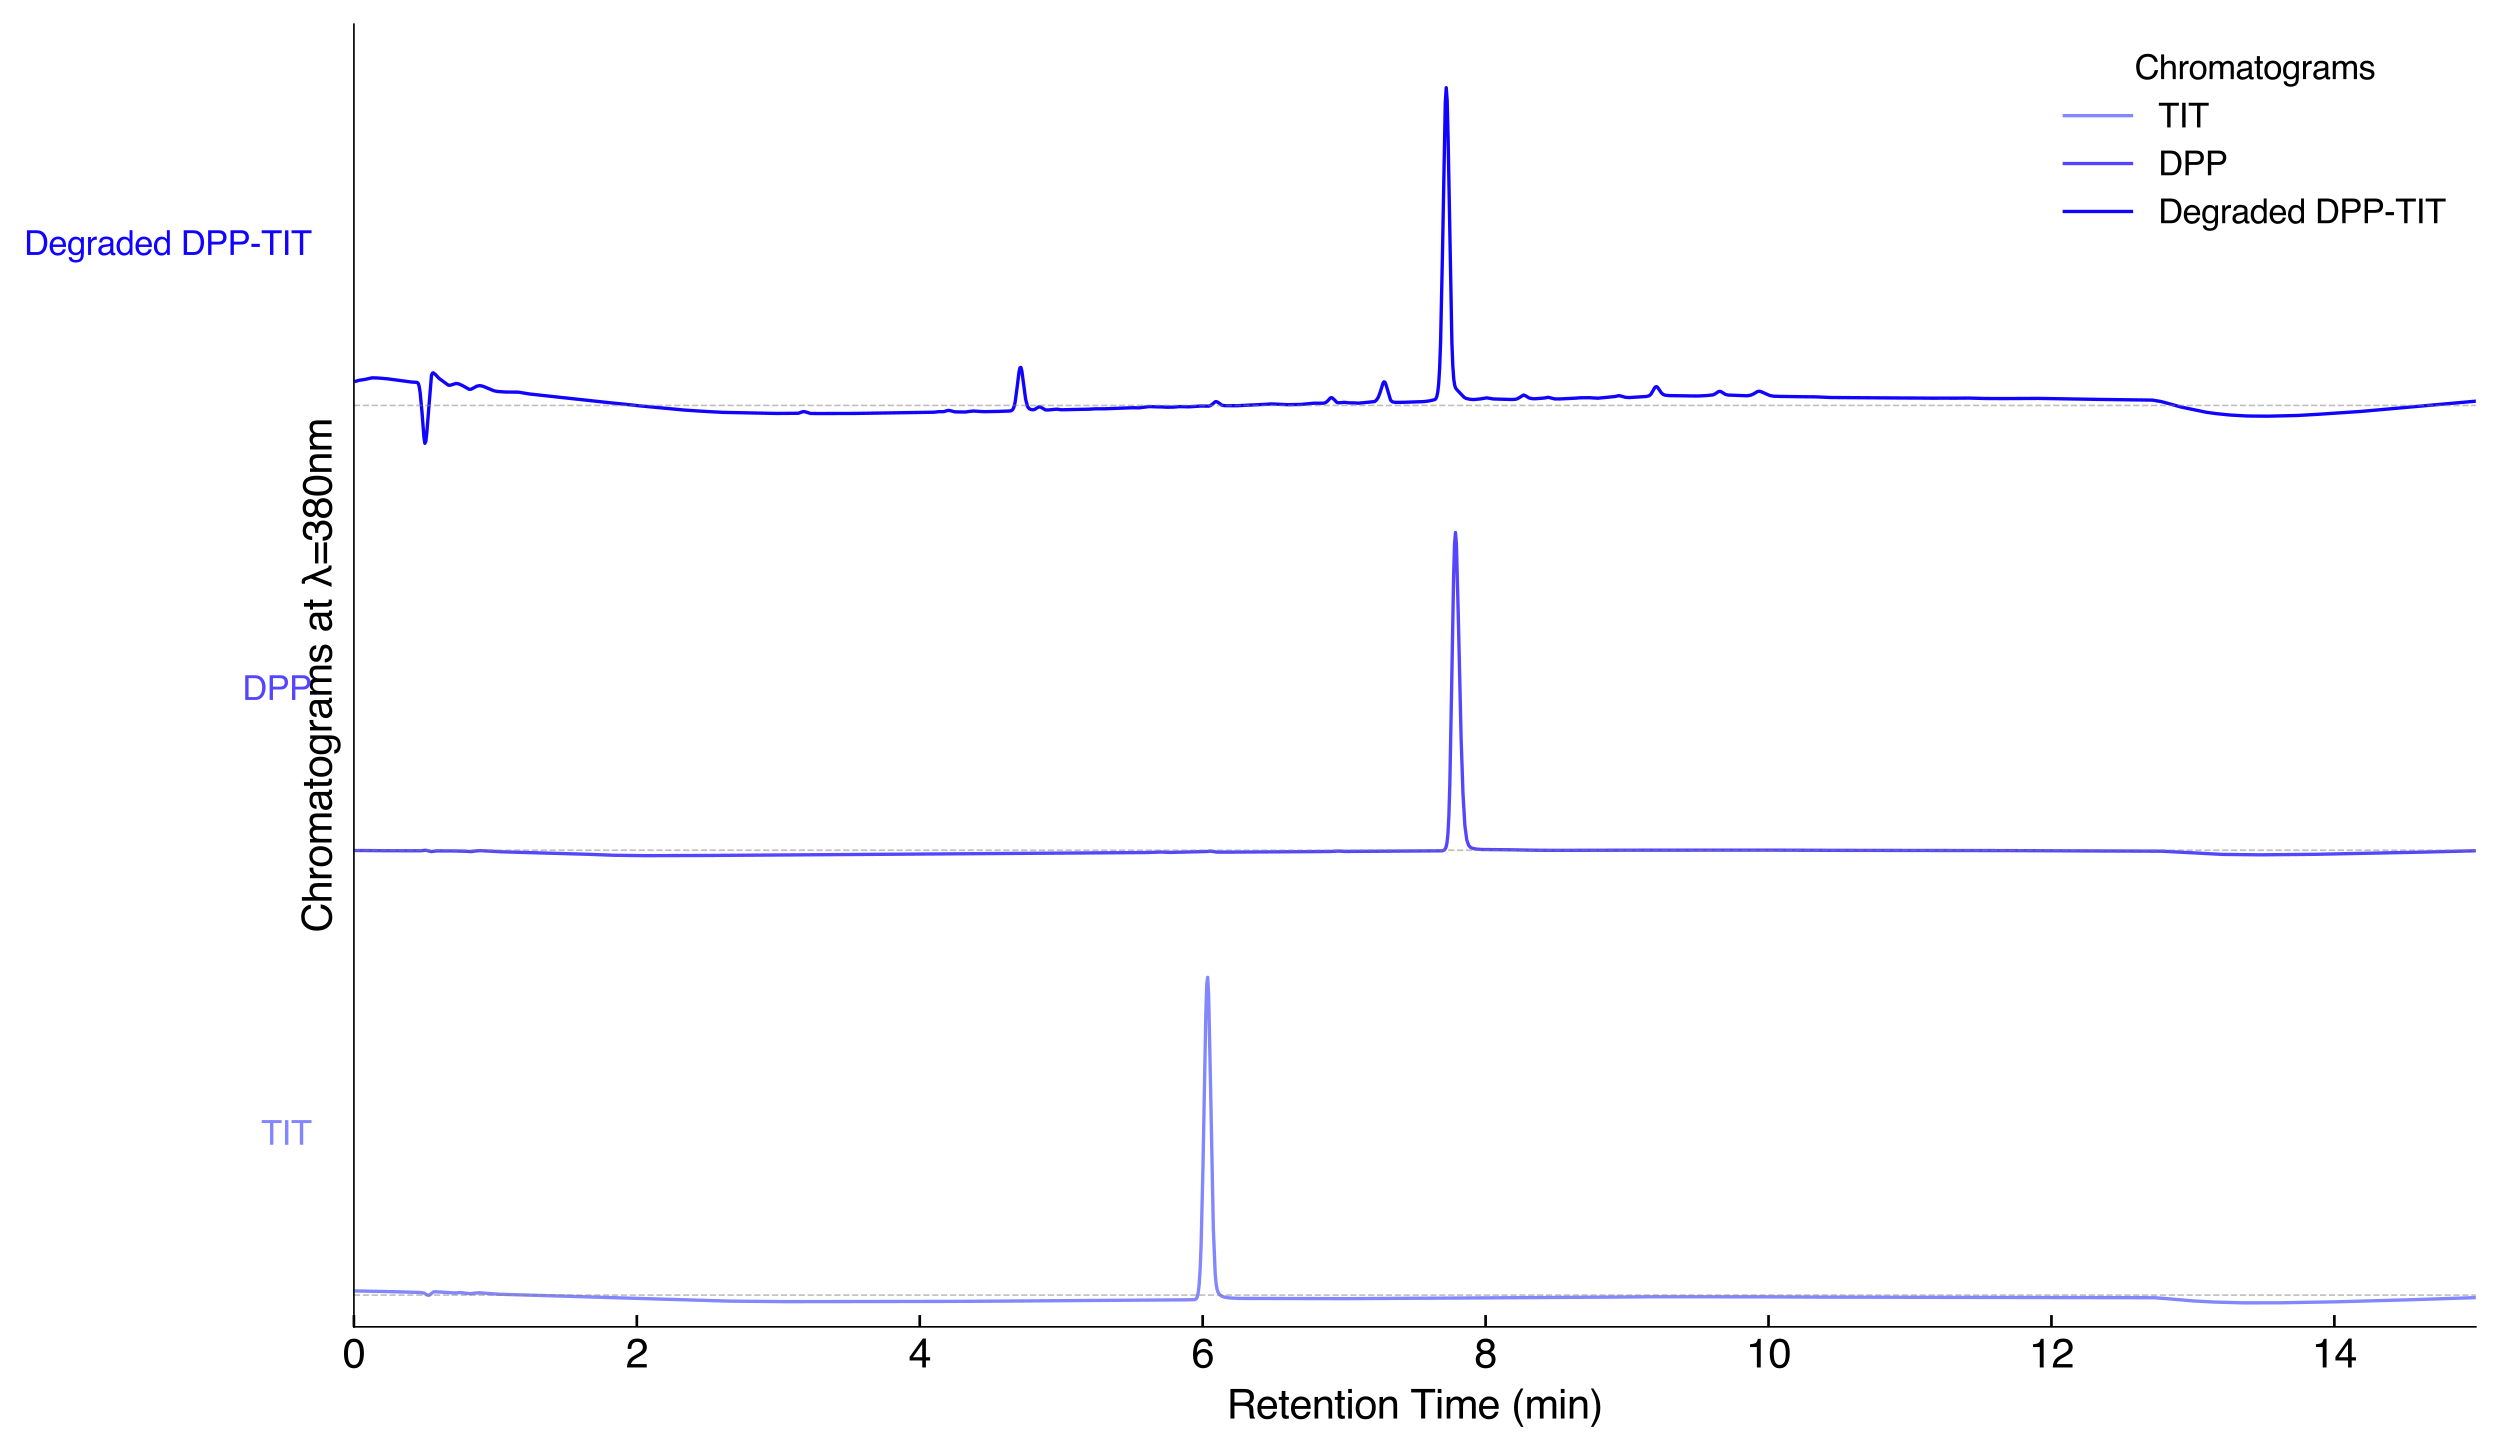 <?xml version="1.0" encoding="utf-8" standalone="no"?>
<!DOCTYPE svg PUBLIC "-//W3C//DTD SVG 1.1//EN"
  "http://www.w3.org/Graphics/SVG/1.1/DTD/svg11.dtd">
<svg xmlns:xlink="http://www.w3.org/1999/xlink" width="744.698pt" height="432.247pt" viewBox="0 0 744.698 432.247" xmlns="http://www.w3.org/2000/svg" version="1.1">
 <defs>
  <style type="text/css">*{stroke-linejoin: round; stroke-linecap: butt}</style>
 </defs>
 <g id="figure_1">
  <g id="patch_1">
   <path d="M 0 432.247 
L 744.698 432.247 
L 744.698 0 
L 0 0 
z
" style="fill: #ffffff"/>
  </g>
  <g id="axes_1">
   <g id="patch_2">
    <path d="M 105.423 395.24 
L 737.498 395.24 
L 737.498 7.2 
L 105.423 7.2 
z
" style="fill: #ffffff"/>
   </g>
   <g id="matplotlib.axis_1">
    <g id="xtick_1">
     <g id="line2d_1">
      <defs>
       <path id="m33b0152392" d="M 0 0 
L 0 -3.5 
" style="stroke: #000000; stroke-width: 0.8"/>
      </defs>
      <g>
       <use xlink:href="#m33b0152392" x="105.423" y="395.24" style="stroke: #000000; stroke-width: 0.8"/>
      </g>
     </g>
     <g id="text_1">
      <!-- 0 -->
      <g transform="translate(102.086 407.348) scale(0.12 -0.12)">
       <defs>
        <path id="Helvetica-30" d="M 1731 4475 
Q 2600 4475 2988 3759 
Q 3288 3206 3288 2244 
Q 3288 1331 3016 734 
Q 2622 -122 1728 -122 
Q 922 -122 528 578 
Q 200 1163 200 2147 
Q 200 2909 397 3456 
Q 766 4475 1731 4475 
z
M 1725 391 
Q 2163 391 2422 778 
Q 2681 1166 2681 2222 
Q 2681 2984 2493 3476 
Q 2306 3969 1766 3969 
Q 1269 3969 1039 3501 
Q 809 3034 809 2125 
Q 809 1441 956 1025 
Q 1181 391 1725 391 
z
" transform="scale(0.016)"/>
       </defs>
       <use xlink:href="#Helvetica-30"/>
      </g>
     </g>
    </g>
    <g id="xtick_2">
     <g id="line2d_2">
      <g>
       <use xlink:href="#m33b0152392" x="189.699" y="395.24" style="stroke: #000000; stroke-width: 0.8"/>
      </g>
     </g>
     <g id="text_2">
      <!-- 2 -->
      <g transform="translate(186.363 407.348) scale(0.12 -0.12)">
       <defs>
        <path id="Helvetica-32" d="M 200 0 
Q 231 578 439 1006 
Q 647 1434 1250 1784 
L 1850 2131 
Q 2253 2366 2416 2531 
Q 2672 2791 2672 3125 
Q 2672 3516 2437 3745 
Q 2203 3975 1813 3975 
Q 1234 3975 1013 3538 
Q 894 3303 881 2888 
L 309 2888 
Q 319 3472 525 3841 
Q 891 4491 1816 4491 
Q 2584 4491 2939 4075 
Q 3294 3659 3294 3150 
Q 3294 2613 2916 2231 
Q 2697 2009 2131 1694 
L 1703 1456 
Q 1397 1288 1222 1134 
Q 909 863 828 531 
L 3272 531 
L 3272 0 
L 200 0 
z
" transform="scale(0.016)"/>
       </defs>
       <use xlink:href="#Helvetica-32"/>
      </g>
     </g>
    </g>
    <g id="xtick_3">
     <g id="line2d_3">
      <g>
       <use xlink:href="#m33b0152392" x="273.976" y="395.24" style="stroke: #000000; stroke-width: 0.8"/>
      </g>
     </g>
     <g id="text_3">
      <!-- 4 -->
      <g transform="translate(270.64 407.348) scale(0.12 -0.12)">
       <defs>
        <path id="Helvetica-34" d="M 2116 1584 
L 2116 3613 
L 681 1584 
L 2116 1584 
z
M 2125 0 
L 2125 1094 
L 163 1094 
L 163 1644 
L 2213 4488 
L 2688 4488 
L 2688 1584 
L 3347 1584 
L 3347 1094 
L 2688 1094 
L 2688 0 
L 2125 0 
z
" transform="scale(0.016)"/>
       </defs>
       <use xlink:href="#Helvetica-34"/>
      </g>
     </g>
    </g>
    <g id="xtick_4">
     <g id="line2d_4">
      <g>
       <use xlink:href="#m33b0152392" x="358.253" y="395.24" style="stroke: #000000; stroke-width: 0.8"/>
      </g>
     </g>
     <g id="text_4">
      <!-- 6 -->
      <g transform="translate(354.916 407.348) scale(0.12 -0.12)">
       <defs>
        <path id="Helvetica-36" d="M 1872 4494 
Q 2622 4494 2917 4105 
Q 3213 3716 3213 3303 
L 2656 3303 
Q 2606 3569 2497 3719 
Q 2294 4000 1881 4000 
Q 1409 4000 1131 3564 
Q 853 3128 822 2316 
Q 1016 2600 1309 2741 
Q 1578 2866 1909 2866 
Q 2472 2866 2890 2506 
Q 3309 2147 3309 1434 
Q 3309 825 2912 354 
Q 2516 -116 1781 -116 
Q 1153 -116 697 361 
Q 241 838 241 1966 
Q 241 2800 444 3381 
Q 834 4494 1872 4494 
z
M 1831 384 
Q 2275 384 2495 682 
Q 2716 981 2716 1388 
Q 2716 1731 2519 2042 
Q 2322 2353 1803 2353 
Q 1441 2353 1167 2112 
Q 894 1872 894 1388 
Q 894 963 1142 673 
Q 1391 384 1831 384 
z
" transform="scale(0.016)"/>
       </defs>
       <use xlink:href="#Helvetica-36"/>
      </g>
     </g>
    </g>
    <g id="xtick_5">
     <g id="line2d_5">
      <g>
       <use xlink:href="#m33b0152392" x="442.529" y="395.24" style="stroke: #000000; stroke-width: 0.8"/>
      </g>
     </g>
     <g id="text_5">
      <!-- 8 -->
      <g transform="translate(439.193 407.348) scale(0.12 -0.12)">
       <defs>
        <path id="Helvetica-38" d="M 1741 2600 
Q 2113 2600 2322 2808 
Q 2531 3016 2531 3303 
Q 2531 3553 2331 3762 
Q 2131 3972 1722 3972 
Q 1316 3972 1134 3762 
Q 953 3553 953 3272 
Q 953 2956 1187 2778 
Q 1422 2600 1741 2600 
z
M 1775 384 
Q 2166 384 2423 595 
Q 2681 806 2681 1225 
Q 2681 1659 2415 1884 
Q 2150 2109 1734 2109 
Q 1331 2109 1076 1879 
Q 822 1650 822 1244 
Q 822 894 1055 639 
Q 1288 384 1775 384 
z
M 975 2384 
Q 741 2484 609 2619 
Q 363 2869 363 3269 
Q 363 3769 725 4128 
Q 1088 4488 1753 4488 
Q 2397 4488 2762 4148 
Q 3128 3809 3128 3356 
Q 3128 2938 2916 2678 
Q 2797 2531 2547 2391 
Q 2825 2263 2984 2097 
Q 3281 1784 3281 1284 
Q 3281 694 2884 283 
Q 2488 -128 1763 -128 
Q 1109 -128 657 226 
Q 206 581 206 1256 
Q 206 1653 400 1942 
Q 594 2231 975 2384 
z
" transform="scale(0.016)"/>
       </defs>
       <use xlink:href="#Helvetica-38"/>
      </g>
     </g>
    </g>
    <g id="xtick_6">
     <g id="line2d_6">
      <g>
       <use xlink:href="#m33b0152392" x="526.806" y="395.24" style="stroke: #000000; stroke-width: 0.8"/>
      </g>
     </g>
     <g id="text_6">
      <!-- 10 -->
      <g transform="translate(520.133 407.348) scale(0.12 -0.12)">
       <defs>
        <path id="Helvetica-31" d="M 613 3169 
L 613 3600 
Q 1222 3659 1462 3798 
Q 1703 3938 1822 4456 
L 2266 4456 
L 2266 0 
L 1666 0 
L 1666 3169 
L 613 3169 
z
" transform="scale(0.016)"/>
       </defs>
       <use xlink:href="#Helvetica-31"/>
       <use xlink:href="#Helvetica-30" x="55.615"/>
      </g>
     </g>
    </g>
    <g id="xtick_7">
     <g id="line2d_7">
      <g>
       <use xlink:href="#m33b0152392" x="611.083" y="395.24" style="stroke: #000000; stroke-width: 0.8"/>
      </g>
     </g>
     <g id="text_7">
      <!-- 12 -->
      <g transform="translate(604.41 407.348) scale(0.12 -0.12)">
       <use xlink:href="#Helvetica-31"/>
       <use xlink:href="#Helvetica-32" x="55.615"/>
      </g>
     </g>
    </g>
    <g id="xtick_8">
     <g id="line2d_8">
      <g>
       <use xlink:href="#m33b0152392" x="695.359" y="395.24" style="stroke: #000000; stroke-width: 0.8"/>
      </g>
     </g>
     <g id="text_8">
      <!-- 14 -->
      <g transform="translate(688.686 407.348) scale(0.12 -0.12)">
       <use xlink:href="#Helvetica-31"/>
       <use xlink:href="#Helvetica-34" x="55.615"/>
      </g>
     </g>
    </g>
    <g id="text_9">
     <!-- Retention Time (min) -->
     <g transform="translate(365.448 422.546) scale(0.12 -0.12)">
      <defs>
       <path id="Helvetica-52" d="M 2622 2488 
Q 3059 2488 3314 2663 
Q 3569 2838 3569 3294 
Q 3569 3784 3213 3963 
Q 3022 4056 2703 4056 
L 1184 4056 
L 1184 2488 
L 2622 2488 
z
M 563 4591 
L 2688 4591 
Q 3213 4591 3553 4438 
Q 4200 4144 4200 3353 
Q 4200 2941 4029 2678 
Q 3859 2416 3553 2256 
Q 3822 2147 3958 1969 
Q 4094 1791 4109 1391 
L 4131 775 
Q 4141 513 4175 384 
Q 4231 166 4375 103 
L 4375 0 
L 3613 0 
Q 3581 59 3562 153 
Q 3544 247 3531 516 
L 3494 1281 
Q 3472 1731 3159 1884 
Q 2981 1969 2600 1969 
L 1184 1969 
L 1184 0 
L 563 0 
L 563 4591 
z
" transform="scale(0.016)"/>
       <path id="Helvetica-65" d="M 1806 3422 
Q 2163 3422 2497 3255 
Q 2831 3088 3006 2822 
Q 3175 2569 3231 2231 
Q 3281 2000 3281 1494 
L 828 1494 
Q 844 984 1069 676 
Q 1294 369 1766 369 
Q 2206 369 2469 659 
Q 2619 828 2681 1050 
L 3234 1050 
Q 3213 866 3089 639 
Q 2966 413 2813 269 
Q 2556 19 2178 -69 
Q 1975 -119 1719 -119 
Q 1094 -119 659 336 
Q 225 791 225 1609 
Q 225 2416 662 2919 
Q 1100 3422 1806 3422 
z
M 2703 1941 
Q 2669 2306 2544 2525 
Q 2313 2931 1772 2931 
Q 1384 2931 1121 2651 
Q 859 2372 844 1941 
L 2703 1941 
z
M 1753 3428 
L 1753 3428 
z
" transform="scale(0.016)"/>
       <path id="Helvetica-74" d="M 525 4281 
L 1094 4281 
L 1094 3347 
L 1628 3347 
L 1628 2888 
L 1094 2888 
L 1094 703 
Q 1094 528 1213 469 
Q 1278 434 1431 434 
Q 1472 434 1519 436 
Q 1566 438 1628 444 
L 1628 0 
Q 1531 -28 1426 -40 
Q 1322 -53 1200 -53 
Q 806 -53 665 148 
Q 525 350 525 672 
L 525 2888 
L 72 2888 
L 72 3347 
L 525 3347 
L 525 4281 
z
" transform="scale(0.016)"/>
       <path id="Helvetica-6e" d="M 413 3347 
L 947 3347 
L 947 2872 
Q 1184 3166 1450 3294 
Q 1716 3422 2041 3422 
Q 2753 3422 3003 2925 
Q 3141 2653 3141 2147 
L 3141 0 
L 2569 0 
L 2569 2109 
Q 2569 2416 2478 2603 
Q 2328 2916 1934 2916 
Q 1734 2916 1606 2875 
Q 1375 2806 1200 2600 
Q 1059 2434 1017 2257 
Q 975 2081 975 1753 
L 975 0 
L 413 0 
L 413 3347 
z
M 1734 3428 
L 1734 3428 
z
" transform="scale(0.016)"/>
       <path id="Helvetica-69" d="M 413 3331 
L 984 3331 
L 984 0 
L 413 0 
L 413 3331 
z
M 413 4591 
L 984 4591 
L 984 3953 
L 413 3953 
L 413 4591 
z
" transform="scale(0.016)"/>
       <path id="Helvetica-6f" d="M 1741 363 
Q 2300 363 2508 786 
Q 2716 1209 2716 1728 
Q 2716 2197 2566 2491 
Q 2328 2953 1747 2953 
Q 1231 2953 997 2559 
Q 763 2166 763 1609 
Q 763 1075 997 719 
Q 1231 363 1741 363 
z
M 1763 3444 
Q 2409 3444 2856 3012 
Q 3303 2581 3303 1744 
Q 3303 934 2909 406 
Q 2516 -122 1688 -122 
Q 997 -122 590 345 
Q 184 813 184 1600 
Q 184 2444 612 2944 
Q 1041 3444 1763 3444 
z
M 1744 3428 
L 1744 3428 
z
" transform="scale(0.016)"/>
       <path id="Helvetica-20" transform="scale(0.016)"/>
       <path id="Helvetica-54" d="M 3828 4591 
L 3828 4044 
L 2281 4044 
L 2281 0 
L 1650 0 
L 1650 4044 
L 103 4044 
L 103 4591 
L 3828 4591 
z
" transform="scale(0.016)"/>
       <path id="Helvetica-6d" d="M 413 3347 
L 969 3347 
L 969 2872 
Q 1169 3119 1331 3231 
Q 1609 3422 1963 3422 
Q 2363 3422 2606 3225 
Q 2744 3113 2856 2894 
Q 3044 3163 3297 3292 
Q 3550 3422 3866 3422 
Q 4541 3422 4784 2934 
Q 4916 2672 4916 2228 
L 4916 0 
L 4331 0 
L 4331 2325 
Q 4331 2659 4164 2784 
Q 3997 2909 3756 2909 
Q 3425 2909 3186 2687 
Q 2947 2466 2947 1947 
L 2947 0 
L 2375 0 
L 2375 2184 
Q 2375 2525 2294 2681 
Q 2166 2916 1816 2916 
Q 1497 2916 1236 2669 
Q 975 2422 975 1775 
L 975 0 
L 413 0 
L 413 3347 
z
" transform="scale(0.016)"/>
       <path id="Helvetica-28" d="M 1894 4666 
Q 1403 3713 1256 3263 
Q 1034 2578 1034 1681 
Q 1034 775 1288 25 
Q 1444 -438 1903 -1306 
L 1525 -1306 
Q 1069 -594 959 -397 
Q 850 -200 722 138 
Q 547 600 478 1125 
Q 444 1397 444 1644 
Q 444 2569 734 3291 
Q 919 3750 1503 4666 
L 1894 4666 
z
" transform="scale(0.016)"/>
       <path id="Helvetica-29" d="M 222 -1306 
Q 719 -338 863 106 
Q 1081 778 1081 1681 
Q 1081 2584 828 3334 
Q 672 3797 213 4666 
L 591 4666 
Q 1072 3897 1173 3717 
Q 1275 3538 1394 3222 
Q 1544 2831 1608 2450 
Q 1672 2069 1672 1716 
Q 1672 791 1378 66 
Q 1194 -400 613 -1306 
L 222 -1306 
z
" transform="scale(0.016)"/>
      </defs>
      <use xlink:href="#Helvetica-52"/>
      <use xlink:href="#Helvetica-65" x="72.217"/>
      <use xlink:href="#Helvetica-74" x="127.832"/>
      <use xlink:href="#Helvetica-65" x="155.615"/>
      <use xlink:href="#Helvetica-6e" x="211.23"/>
      <use xlink:href="#Helvetica-74" x="266.846"/>
      <use xlink:href="#Helvetica-69" x="294.629"/>
      <use xlink:href="#Helvetica-6f" x="316.846"/>
      <use xlink:href="#Helvetica-6e" x="372.461"/>
      <use xlink:href="#Helvetica-20" x="428.076"/>
      <use xlink:href="#Helvetica-54" x="455.859"/>
      <use xlink:href="#Helvetica-69" x="516.943"/>
      <use xlink:href="#Helvetica-6d" x="539.16"/>
      <use xlink:href="#Helvetica-65" x="622.461"/>
      <use xlink:href="#Helvetica-20" x="678.076"/>
      <use xlink:href="#Helvetica-28" x="705.859"/>
      <use xlink:href="#Helvetica-6d" x="739.16"/>
      <use xlink:href="#Helvetica-69" x="822.461"/>
      <use xlink:href="#Helvetica-6e" x="844.678"/>
      <use xlink:href="#Helvetica-29" x="900.293"/>
     </g>
    </g>
   </g>
   <g id="matplotlib.axis_2">
    <g id="text_10">
     <!-- Chromatograms at λ=380nm -->
     <g transform="translate(98.768 277.753) rotate(-90) scale(0.12 -0.12)">
      <defs>
       <path id="Helvetica-43" d="M 2422 4716 
Q 3294 4716 3775 4256 
Q 4256 3797 4309 3213 
L 3703 3213 
Q 3600 3656 3292 3915 
Q 2984 4175 2428 4175 
Q 1750 4175 1333 3698 
Q 916 3222 916 2238 
Q 916 1431 1292 929 
Q 1669 428 2416 428 
Q 3103 428 3463 956 
Q 3653 1234 3747 1688 
L 4353 1688 
Q 4272 963 3816 472 
Q 3269 -119 2341 -119 
Q 1541 -119 997 366 
Q 281 1006 281 2344 
Q 281 3359 819 4009 
Q 1400 4716 2422 4716 
z
M 2297 4716 
L 2297 4716 
z
" transform="scale(0.016)"/>
       <path id="Helvetica-68" d="M 413 4606 
L 975 4606 
L 975 2894 
Q 1175 3147 1334 3250 
Q 1606 3428 2013 3428 
Q 2741 3428 3000 2919 
Q 3141 2641 3141 2147 
L 3141 0 
L 2563 0 
L 2563 2109 
Q 2563 2478 2469 2650 
Q 2316 2925 1894 2925 
Q 1544 2925 1259 2684 
Q 975 2444 975 1775 
L 975 0 
L 413 0 
L 413 4606 
z
" transform="scale(0.016)"/>
       <path id="Helvetica-72" d="M 428 3347 
L 963 3347 
L 963 2769 
Q 1028 2938 1284 3180 
Q 1541 3422 1875 3422 
Q 1891 3422 1928 3419 
Q 1966 3416 2056 3406 
L 2056 2813 
Q 2006 2822 1964 2825 
Q 1922 2828 1872 2828 
Q 1447 2828 1219 2554 
Q 991 2281 991 1925 
L 991 0 
L 428 0 
L 428 3347 
z
" transform="scale(0.016)"/>
       <path id="Helvetica-61" d="M 844 891 
Q 844 647 1022 506 
Q 1200 366 1444 366 
Q 1741 366 2019 503 
Q 2488 731 2488 1250 
L 2488 1703 
Q 2384 1638 2221 1594 
Q 2059 1550 1903 1531 
L 1563 1488 
Q 1256 1447 1103 1359 
Q 844 1213 844 891 
z
M 2206 2028 
Q 2400 2053 2466 2191 
Q 2503 2266 2503 2406 
Q 2503 2694 2298 2823 
Q 2094 2953 1713 2953 
Q 1272 2953 1088 2716 
Q 984 2584 953 2325 
L 428 2325 
Q 444 2944 830 3186 
Q 1216 3428 1725 3428 
Q 2316 3428 2684 3203 
Q 3050 2978 3050 2503 
L 3050 575 
Q 3050 488 3086 434 
Q 3122 381 3238 381 
Q 3275 381 3322 386 
Q 3369 391 3422 400 
L 3422 -16 
Q 3291 -53 3222 -62 
Q 3153 -72 3034 -72 
Q 2744 -72 2613 134 
Q 2544 244 2516 444 
Q 2344 219 2022 53 
Q 1700 -113 1313 -113 
Q 847 -113 551 170 
Q 256 453 256 878 
Q 256 1344 547 1600 
Q 838 1856 1309 1916 
L 2206 2028 
z
M 1741 3428 
L 1741 3428 
z
" transform="scale(0.016)"/>
       <path id="Helvetica-67" d="M 1594 3406 
Q 1988 3406 2281 3213 
Q 2441 3103 2606 2894 
L 2606 3316 
L 3125 3316 
L 3125 272 
Q 3125 -366 2938 -734 
Q 2588 -1416 1616 -1416 
Q 1075 -1416 706 -1173 
Q 338 -931 294 -416 
L 866 -416 
Q 906 -641 1028 -763 
Q 1219 -950 1628 -950 
Q 2275 -950 2475 -494 
Q 2594 -225 2584 466 
Q 2416 209 2178 84 
Q 1941 -41 1550 -41 
Q 1006 -41 598 345 
Q 191 731 191 1622 
Q 191 2463 602 2934 
Q 1013 3406 1594 3406 
z
M 2606 1688 
Q 2606 2309 2350 2609 
Q 2094 2909 1697 2909 
Q 1103 2909 884 2353 
Q 769 2056 769 1575 
Q 769 1009 998 714 
Q 1228 419 1616 419 
Q 2222 419 2469 966 
Q 2606 1275 2606 1688 
z
M 1659 3428 
L 1659 3428 
z
" transform="scale(0.016)"/>
       <path id="Helvetica-73" d="M 747 1050 
Q 772 769 888 619 
Q 1100 347 1625 347 
Q 1938 347 2175 483 
Q 2413 619 2413 903 
Q 2413 1119 2222 1231 
Q 2100 1300 1741 1391 
L 1294 1503 
Q 866 1609 663 1741 
Q 300 1969 300 2372 
Q 300 2847 642 3140 
Q 984 3434 1563 3434 
Q 2319 3434 2653 2991 
Q 2863 2709 2856 2384 
L 2325 2384 
Q 2309 2575 2191 2731 
Q 1997 2953 1519 2953 
Q 1200 2953 1036 2831 
Q 872 2709 872 2509 
Q 872 2291 1088 2159 
Q 1213 2081 1456 2022 
L 1828 1931 
Q 2434 1784 2641 1647 
Q 2969 1431 2969 969 
Q 2969 522 2630 197 
Q 2291 -128 1597 -128 
Q 850 -128 539 211 
Q 228 550 206 1050 
L 747 1050 
z
M 1578 3428 
L 1578 3428 
z
" transform="scale(0.016)"/>
       <path id="Helvetica-3bb" d="M 609 4600 
Q 738 4634 928 4634 
Q 1253 4634 1416 4466 
Q 1575 4294 1716 3909 
L 3006 722 
Q 3053 628 3116 544 
Q 3181 459 3284 459 
L 3444 459 
L 3444 0 
L 3116 0 
Q 2656 0 2484 475 
L 1703 2534 
L 738 0 
L 116 0 
L 1428 3219 
L 1197 3834 
Q 1075 4147 813 4134 
L 609 4134 
L 609 4600 
z
" transform="scale(0.016)"/>
       <path id="Helvetica-3d" d="M 3547 2569 
L 3547 2044 
L 288 2044 
L 288 2569 
L 3547 2569 
z
M 3547 1228 
L 3547 694 
L 288 694 
L 288 1228 
L 3547 1228 
z
" transform="scale(0.016)"/>
       <path id="Helvetica-33" d="M 1663 -122 
Q 869 -122 511 314 
Q 153 750 153 1375 
L 741 1375 
Q 778 941 903 744 
Q 1122 391 1694 391 
Q 2138 391 2406 628 
Q 2675 866 2675 1241 
Q 2675 1703 2392 1887 
Q 2109 2072 1606 2072 
Q 1550 2072 1492 2070 
Q 1434 2069 1375 2066 
L 1375 2563 
Q 1463 2553 1522 2550 
Q 1581 2547 1650 2547 
Q 1966 2547 2169 2647 
Q 2525 2822 2525 3272 
Q 2525 3606 2287 3787 
Q 2050 3969 1734 3969 
Q 1172 3969 956 3594 
Q 838 3388 822 3006 
L 266 3006 
Q 266 3506 466 3856 
Q 809 4481 1675 4481 
Q 2359 4481 2734 4176 
Q 3109 3872 3109 3294 
Q 3109 2881 2888 2625 
Q 2750 2466 2531 2375 
Q 2884 2278 3082 2001 
Q 3281 1725 3281 1325 
Q 3281 684 2859 281 
Q 2438 -122 1663 -122 
z
" transform="scale(0.016)"/>
      </defs>
      <use xlink:href="#Helvetica-43"/>
      <use xlink:href="#Helvetica-68" x="72.217"/>
      <use xlink:href="#Helvetica-72" x="127.832"/>
      <use xlink:href="#Helvetica-6f" x="161.133"/>
      <use xlink:href="#Helvetica-6d" x="216.748"/>
      <use xlink:href="#Helvetica-61" x="300.049"/>
      <use xlink:href="#Helvetica-74" x="355.664"/>
      <use xlink:href="#Helvetica-6f" x="383.447"/>
      <use xlink:href="#Helvetica-67" x="439.062"/>
      <use xlink:href="#Helvetica-72" x="494.678"/>
      <use xlink:href="#Helvetica-61" x="527.979"/>
      <use xlink:href="#Helvetica-6d" x="583.594"/>
      <use xlink:href="#Helvetica-73" x="666.895"/>
      <use xlink:href="#Helvetica-20" x="716.895"/>
      <use xlink:href="#Helvetica-61" x="744.678"/>
      <use xlink:href="#Helvetica-74" x="800.293"/>
      <use xlink:href="#Helvetica-20" x="828.076"/>
      <use xlink:href="#Helvetica-3bb" x="855.859"/>
      <use xlink:href="#Helvetica-3d" x="911.475"/>
      <use xlink:href="#Helvetica-33" x="969.873"/>
      <use xlink:href="#Helvetica-38" x="1025.488"/>
      <use xlink:href="#Helvetica-30" x="1081.104"/>
      <use xlink:href="#Helvetica-6e" x="1136.719"/>
      <use xlink:href="#Helvetica-6d" x="1192.334"/>
     </g>
    </g>
   </g>
   <g id="line2d_9">
    <path d="M 106.072 384.545 
L 117.309 384.771 
L 125.175 385.003 
L 126.299 385.173 
L 127.422 385.834 
L 127.703 385.852 
L 127.984 385.737 
L 129.108 384.847 
L 129.67 384.779 
L 135.569 385.148 
L 137.255 385.032 
L 138.659 385.21 
L 140.064 385.366 
L 141.469 385.186 
L 142.873 385.095 
L 145.401 385.299 
L 148.773 385.53 
L 217.037 387.572 
L 233.892 387.734 
L 282.492 387.664 
L 298.223 387.573 
L 353.284 387.194 
L 355.812 387.137 
L 356.093 387.053 
L 356.374 386.824 
L 356.655 386.257 
L 356.936 385.007 
L 357.217 382.539 
L 357.498 378.156 
L 357.779 371.132 
L 358.341 347.61 
L 359.183 302.189 
L 359.464 293.269 
L 359.745 291.132 
L 360.026 296.26 
L 360.588 322.858 
L 361.431 366.143 
L 361.993 379.632 
L 362.273 382.565 
L 362.554 384.136 
L 362.835 384.975 
L 363.397 385.753 
L 363.959 386.12 
L 364.802 386.408 
L 366.206 386.618 
L 369.016 386.769 
L 400.76 386.84 
L 447.112 386.583 
L 457.225 386.523 
L 479.699 386.378 
L 491.217 386.288 
L 497.397 386.287 
L 526.051 386.304 
L 542.906 386.385 
L 565.942 386.431 
L 581.674 386.463 
L 641.791 386.565 
L 645.443 386.842 
L 653.309 387.517 
L 659.489 387.853 
L 668.198 388.09 
L 679.435 388.074 
L 696.009 387.78 
L 718.202 387.164 
L 737.305 386.541 
L 737.305 386.541 
" clip-path="url(#p579061198e)" style="fill: none; stroke: #8286ff; stroke-linecap: square"/>
   </g>
   <g id="line2d_10">
    <path d="M 105.423 385.776 
L 737.498 385.776 
" clip-path="url(#p579061198e)" style="fill: none; stroke-dasharray: 1.85,0.8; stroke-dashoffset: 0; stroke: #808080; stroke-opacity: 0.5; stroke-width: 0.5"/>
   </g>
   <g id="line2d_11">
    <path d="M 106.002 253.352 
L 108.53 253.355 
L 115.273 253.416 
L 125.386 253.43 
L 126.79 253.271 
L 128.476 253.675 
L 130.161 253.461 
L 135.499 253.483 
L 138.87 253.585 
L 140.275 253.682 
L 141.679 253.49 
L 143.084 253.381 
L 145.612 253.525 
L 149.826 253.748 
L 175.109 254.473 
L 182.975 254.768 
L 191.964 254.882 
L 210.224 254.83 
L 337.201 253.983 
L 341.134 253.959 
L 344.224 253.867 
L 345.629 253.798 
L 348.438 253.918 
L 359.675 253.645 
L 360.518 253.523 
L 361.36 253.66 
L 362.484 253.825 
L 366.979 253.823 
L 390.857 253.683 
L 396.195 253.642 
L 399.004 253.51 
L 400.409 253.632 
L 429.625 253.438 
L 430.186 253.214 
L 430.467 252.917 
L 430.748 252.313 
L 431.029 251.035 
L 431.31 248.34 
L 431.591 243.006 
L 431.872 233.725 
L 432.434 203.535 
L 432.996 171.903 
L 433.277 162.031 
L 433.557 158.63 
L 433.838 162.163 
L 434.4 183.677 
L 435.243 220.233 
L 435.805 236.7 
L 436.367 246.015 
L 436.929 250.223 
L 437.49 251.823 
L 438.052 252.432 
L 438.614 252.694 
L 439.738 252.917 
L 441.423 253.045 
L 450.132 253.136 
L 456.874 253.258 
L 462.773 253.304 
L 489.18 253.249 
L 526.824 253.234 
L 548.455 253.304 
L 596.492 253.373 
L 643.968 253.554 
L 661.947 254.505 
L 673.184 254.632 
L 689.197 254.492 
L 721.503 253.833 
L 737.515 253.426 
L 737.515 253.426 
" clip-path="url(#p579061198e)" style="fill: none; stroke: #5445ff; stroke-linecap: square"/>
   </g>
   <g id="line2d_12">
    <path d="M 105.423 253.274 
L 737.498 253.274 
" clip-path="url(#p579061198e)" style="fill: none; stroke-dasharray: 1.85,0.8; stroke-dashoffset: 0; stroke: #808080; stroke-opacity: 0.5; stroke-width: 0.5"/>
   </g>
   <g id="line2d_13">
    <path d="M 106.055 113.551 
L 106.898 113.298 
L 108.864 112.991 
L 110.831 112.547 
L 112.516 112.595 
L 115.325 112.828 
L 122.629 113.809 
L 124.034 113.884 
L 124.315 113.954 
L 124.596 114.214 
L 124.877 115.143 
L 125.158 116.996 
L 125.719 122.96 
L 126.281 130.272 
L 126.562 132.059 
L 126.843 131.468 
L 127.124 129.042 
L 128.529 111.799 
L 128.81 111.148 
L 129.09 111.066 
L 129.652 111.515 
L 130.776 112.706 
L 133.585 114.762 
L 134.147 114.745 
L 135.833 114.225 
L 136.675 114.355 
L 137.799 114.876 
L 139.765 115.975 
L 140.327 115.936 
L 141.17 115.511 
L 142.013 115.042 
L 142.856 114.866 
L 143.698 115.005 
L 144.822 115.446 
L 147.069 116.389 
L 148.193 116.614 
L 150.721 116.781 
L 154.373 116.803 
L 157.745 117.361 
L 171.51 118.866 
L 182.185 120.023 
L 186.399 120.443 
L 190.612 120.899 
L 193.703 121.193 
L 203.816 122.143 
L 208.03 122.428 
L 211.401 122.628 
L 215.334 122.835 
L 222.638 122.983 
L 231.346 123.159 
L 237.807 123.108 
L 238.65 122.797 
L 239.212 122.614 
L 239.774 122.651 
L 241.459 123.157 
L 243.707 123.184 
L 254.663 123.155 
L 278.26 122.793 
L 279.665 122.625 
L 281.069 122.63 
L 282.474 122.237 
L 283.036 122.325 
L 284.44 122.687 
L 287.531 122.732 
L 288.935 122.532 
L 290.059 122.437 
L 293.149 122.635 
L 297.644 122.542 
L 299.891 122.465 
L 301.015 122.412 
L 301.577 122.11 
L 301.858 121.683 
L 302.139 120.888 
L 302.419 119.574 
L 302.981 115.337 
L 303.543 110.807 
L 303.824 109.57 
L 304.105 109.453 
L 304.386 110.468 
L 304.948 114.701 
L 305.51 118.902 
L 306.071 121.073 
L 306.633 121.794 
L 307.195 122.016 
L 307.757 122.057 
L 308.319 121.896 
L 309.443 121.2 
L 310.004 121.283 
L 311.409 122.106 
L 312.252 122.121 
L 314.78 121.883 
L 316.185 122.064 
L 324.612 121.881 
L 326.298 121.771 
L 328.826 121.777 
L 337.535 121.446 
L 339.22 121.5 
L 342.31 121.114 
L 344.839 121.201 
L 345.962 121.21 
L 347.367 121.295 
L 349.614 121.269 
L 351.3 121.121 
L 352.424 121.147 
L 354.109 121.187 
L 356.637 121.023 
L 357.761 120.944 
L 360.009 120.988 
L 360.57 120.819 
L 361.132 120.406 
L 361.975 119.687 
L 362.256 119.616 
L 362.818 119.842 
L 363.941 120.682 
L 364.784 120.839 
L 368.436 120.854 
L 377.707 120.402 
L 378.549 120.315 
L 383.606 120.545 
L 387.539 120.476 
L 389.786 120.26 
L 391.191 120.119 
L 394.281 120.11 
L 394.843 119.952 
L 395.405 119.511 
L 396.247 118.58 
L 396.528 118.449 
L 396.809 118.483 
L 397.371 118.979 
L 398.214 119.859 
L 398.776 119.992 
L 400.461 119.845 
L 401.866 119.999 
L 403.551 120.023 
L 404.675 120.105 
L 409.451 119.625 
L 410.013 119.186 
L 410.575 118.321 
L 411.136 116.818 
L 411.979 114.105 
L 412.26 113.734 
L 412.541 113.859 
L 412.822 114.471 
L 414.227 119.198 
L 414.788 119.71 
L 415.631 119.857 
L 418.159 119.833 
L 424.059 119.632 
L 425.744 119.424 
L 427.43 119.027 
L 427.711 118.747 
L 427.992 118.125 
L 428.273 116.825 
L 428.554 114.295 
L 428.834 109.736 
L 429.115 102.179 
L 429.677 75.76 
L 430.52 30.578 
L 430.801 26.129 
L 431.082 29.983 
L 431.363 41.274 
L 432.486 101.932 
L 432.767 109.11 
L 433.048 112.964 
L 433.329 114.79 
L 433.61 115.608 
L 434.172 116.295 
L 435.296 117.477 
L 436.138 118.343 
L 436.7 118.675 
L 437.824 118.928 
L 438.948 119.025 
L 440.914 118.843 
L 442.881 118.512 
L 444.847 118.847 
L 450.465 119.006 
L 451.589 118.916 
L 452.151 118.697 
L 453.837 117.669 
L 454.398 117.886 
L 455.522 118.566 
L 456.646 118.778 
L 457.489 118.765 
L 458.893 118.657 
L 460.017 118.561 
L 461.141 118.354 
L 461.983 118.542 
L 463.107 118.822 
L 464.512 118.843 
L 469.287 118.606 
L 470.692 118.49 
L 473.501 118.463 
L 474.625 118.543 
L 476.029 118.612 
L 481.086 118.114 
L 482.21 117.848 
L 483.052 118.024 
L 484.176 118.358 
L 485.3 118.426 
L 490.356 118.107 
L 491.199 117.912 
L 491.761 117.443 
L 492.323 116.503 
L 492.885 115.517 
L 493.166 115.231 
L 493.447 115.168 
L 493.727 115.338 
L 494.289 116.14 
L 494.851 116.976 
L 495.413 117.485 
L 495.975 117.713 
L 497.099 117.843 
L 501.874 117.908 
L 503.56 117.94 
L 505.807 117.957 
L 508.335 117.833 
L 510.302 117.618 
L 510.864 117.336 
L 511.987 116.592 
L 512.549 116.604 
L 513.111 116.935 
L 513.954 117.473 
L 514.797 117.677 
L 520.415 117.896 
L 521.539 117.702 
L 522.382 117.322 
L 523.505 116.632 
L 524.067 116.531 
L 524.629 116.682 
L 527.157 117.805 
L 528.281 118.016 
L 530.247 118.081 
L 537.27 118.182 
L 540.642 118.21 
L 545.417 118.411 
L 567.048 118.558 
L 571.543 118.572 
L 575.476 118.609 
L 578.847 118.595 
L 582.499 118.608 
L 586.432 118.577 
L 591.488 118.702 
L 596.545 118.729 
L 607.22 118.678 
L 625.199 118.975 
L 641.212 119.186 
L 643.74 119.611 
L 645.706 120.137 
L 649.639 121.239 
L 657.224 122.807 
L 660.033 123.194 
L 664.247 123.625 
L 669.304 123.914 
L 675.484 123.975 
L 684.474 123.759 
L 690.092 123.438 
L 703.295 122.558 
L 737.287 119.517 
L 737.287 119.517 
" clip-path="url(#p579061198e)" style="fill: none; stroke: #1004ff; stroke-linecap: square"/>
   </g>
   <g id="line2d_14">
    <path d="M 105.423 120.773 
L 737.498 120.773 
" clip-path="url(#p579061198e)" style="fill: none; stroke-dasharray: 1.85,0.8; stroke-dashoffset: 0; stroke: #808080; stroke-opacity: 0.5; stroke-width: 0.5"/>
   </g>
   <g id="patch_3">
    <path d="M 105.423 395.24 
L 105.423 7.2 
" style="fill: none; stroke: #000000; stroke-width: 0.5; stroke-linejoin: miter; stroke-linecap: square"/>
   </g>
   <g id="patch_4">
    <path d="M 105.423 395.24 
L 737.498 395.24 
" style="fill: none; stroke: #000000; stroke-width: 0.5; stroke-linejoin: miter; stroke-linecap: square"/>
   </g>
   <g id="text_11">
    <!-- TIT -->
    <g style="fill: #8286ff" transform="translate(77.787 340.998) scale(0.1 -0.1)">
     <defs>
      <path id="Helvetica-49" d="M 628 4591 
L 1256 4591 
L 1256 0 
L 628 0 
L 628 4591 
z
" transform="scale(0.016)"/>
     </defs>
     <use xlink:href="#Helvetica-54"/>
     <use xlink:href="#Helvetica-49" x="61.084"/>
     <use xlink:href="#Helvetica-54" x="88.867"/>
    </g>
   </g>
   <g id="text_12">
    <!-- DPP -->
    <g style="fill: #5445ff" transform="translate(72.219 208.497) scale(0.1 -0.1)">
     <defs>
      <path id="Helvetica-44" d="M 2250 531 
Q 2566 531 2769 597 
Q 3131 719 3363 1066 
Q 3547 1344 3628 1778 
Q 3675 2038 3675 2259 
Q 3675 3113 3336 3584 
Q 2997 4056 2244 4056 
L 1141 4056 
L 1141 531 
L 2250 531 
z
M 516 4591 
L 2375 4591 
Q 3322 4591 3844 3919 
Q 4309 3313 4309 2366 
Q 4309 1634 4034 1044 
Q 3550 0 2369 0 
L 516 0 
L 516 4591 
z
" transform="scale(0.016)"/>
      <path id="Helvetica-50" d="M 547 4591 
L 2613 4591 
Q 3225 4591 3600 4245 
Q 3975 3900 3975 3275 
Q 3975 2738 3640 2339 
Q 3306 1941 2613 1941 
L 1169 1941 
L 1169 0 
L 547 0 
L 547 4591 
z
M 3347 3272 
Q 3347 3778 2972 3959 
Q 2766 4056 2406 4056 
L 1169 4056 
L 1169 2466 
L 2406 2466 
Q 2825 2466 3086 2644 
Q 3347 2822 3347 3272 
z
" transform="scale(0.016)"/>
     </defs>
     <use xlink:href="#Helvetica-44"/>
     <use xlink:href="#Helvetica-50" x="72.217"/>
     <use xlink:href="#Helvetica-50" x="138.916"/>
    </g>
   </g>
   <g id="text_13">
    <!-- Degraded DPP-TIT -->
    <g style="fill: #1004ff" transform="translate(7.2 75.943) scale(0.1 -0.1)">
     <defs>
      <path id="Helvetica-64" d="M 769 1634 
Q 769 1097 997 734 
Q 1225 372 1728 372 
Q 2119 372 2370 708 
Q 2622 1044 2622 1672 
Q 2622 2306 2362 2611 
Q 2103 2916 1722 2916 
Q 1297 2916 1033 2591 
Q 769 2266 769 1634 
z
M 1616 3406 
Q 2000 3406 2259 3244 
Q 2409 3150 2600 2916 
L 2600 4606 
L 3141 4606 
L 3141 0 
L 2634 0 
L 2634 466 
Q 2438 156 2169 18 
Q 1900 -119 1553 -119 
Q 994 -119 584 351 
Q 175 822 175 1603 
Q 175 2334 548 2870 
Q 922 3406 1616 3406 
z
" transform="scale(0.016)"/>
      <path id="Helvetica-2d" d="M 266 2072 
L 1834 2072 
L 1834 1494 
L 266 1494 
L 266 2072 
z
" transform="scale(0.016)"/>
     </defs>
     <use xlink:href="#Helvetica-44"/>
     <use xlink:href="#Helvetica-65" x="72.217"/>
     <use xlink:href="#Helvetica-67" x="127.832"/>
     <use xlink:href="#Helvetica-72" x="183.447"/>
     <use xlink:href="#Helvetica-61" x="216.748"/>
     <use xlink:href="#Helvetica-64" x="272.363"/>
     <use xlink:href="#Helvetica-65" x="327.979"/>
     <use xlink:href="#Helvetica-64" x="383.594"/>
     <use xlink:href="#Helvetica-20" x="439.209"/>
     <use xlink:href="#Helvetica-44" x="466.992"/>
     <use xlink:href="#Helvetica-50" x="539.209"/>
     <use xlink:href="#Helvetica-50" x="605.908"/>
     <use xlink:href="#Helvetica-2d" x="672.607"/>
     <use xlink:href="#Helvetica-54" x="705.908"/>
     <use xlink:href="#Helvetica-49" x="766.992"/>
     <use xlink:href="#Helvetica-54" x="794.775"/>
    </g>
   </g>
   <g id="legend_1">
    <g id="text_14">
     <!-- Chromatograms -->
     <g transform="translate(635.865 23.569) scale(0.1 -0.1)">
      <use xlink:href="#Helvetica-43"/>
      <use xlink:href="#Helvetica-68" x="72.217"/>
      <use xlink:href="#Helvetica-72" x="127.832"/>
      <use xlink:href="#Helvetica-6f" x="161.133"/>
      <use xlink:href="#Helvetica-6d" x="216.748"/>
      <use xlink:href="#Helvetica-61" x="300.049"/>
      <use xlink:href="#Helvetica-74" x="355.664"/>
      <use xlink:href="#Helvetica-6f" x="383.447"/>
      <use xlink:href="#Helvetica-67" x="439.062"/>
      <use xlink:href="#Helvetica-72" x="494.678"/>
      <use xlink:href="#Helvetica-61" x="527.979"/>
      <use xlink:href="#Helvetica-6d" x="583.594"/>
      <use xlink:href="#Helvetica-73" x="666.895"/>
     </g>
    </g>
    <g id="line2d_15">
     <path d="M 614.917 34.455 
L 624.917 34.455 
L 634.917 34.455 
" style="fill: none; stroke: #8286ff; stroke-linecap: square"/>
    </g>
    <g id="text_15">
     <!-- TIT -->
     <g transform="translate(642.917 37.955) scale(0.1 -0.1)">
      <use xlink:href="#Helvetica-54"/>
      <use xlink:href="#Helvetica-49" x="61.084"/>
      <use xlink:href="#Helvetica-54" x="88.867"/>
     </g>
    </g>
    <g id="line2d_16">
     <path d="M 614.917 48.712 
L 624.917 48.712 
L 634.917 48.712 
" style="fill: none; stroke: #5445ff; stroke-linecap: square"/>
    </g>
    <g id="text_16">
     <!-- DPP -->
     <g transform="translate(642.917 52.212) scale(0.1 -0.1)">
      <use xlink:href="#Helvetica-44"/>
      <use xlink:href="#Helvetica-50" x="72.217"/>
      <use xlink:href="#Helvetica-50" x="138.916"/>
     </g>
    </g>
    <g id="line2d_17">
     <path d="M 614.917 62.994 
L 624.917 62.994 
L 634.917 62.994 
" style="fill: none; stroke: #1004ff; stroke-linecap: square"/>
    </g>
    <g id="text_17">
     <!-- Degraded DPP-TIT -->
     <g transform="translate(642.917 66.494) scale(0.1 -0.1)">
      <use xlink:href="#Helvetica-44"/>
      <use xlink:href="#Helvetica-65" x="72.217"/>
      <use xlink:href="#Helvetica-67" x="127.832"/>
      <use xlink:href="#Helvetica-72" x="183.447"/>
      <use xlink:href="#Helvetica-61" x="216.748"/>
      <use xlink:href="#Helvetica-64" x="272.363"/>
      <use xlink:href="#Helvetica-65" x="327.979"/>
      <use xlink:href="#Helvetica-64" x="383.594"/>
      <use xlink:href="#Helvetica-20" x="439.209"/>
      <use xlink:href="#Helvetica-44" x="466.992"/>
      <use xlink:href="#Helvetica-50" x="539.209"/>
      <use xlink:href="#Helvetica-50" x="605.908"/>
      <use xlink:href="#Helvetica-2d" x="672.607"/>
      <use xlink:href="#Helvetica-54" x="705.908"/>
      <use xlink:href="#Helvetica-49" x="766.992"/>
      <use xlink:href="#Helvetica-54" x="794.775"/>
     </g>
    </g>
   </g>
  </g>
 </g>
 <defs>
  <clipPath id="p579061198e">
   <rect x="105.423" y="7.2" width="632.075" height="388.04"/>
  </clipPath>
 </defs>
</svg>
